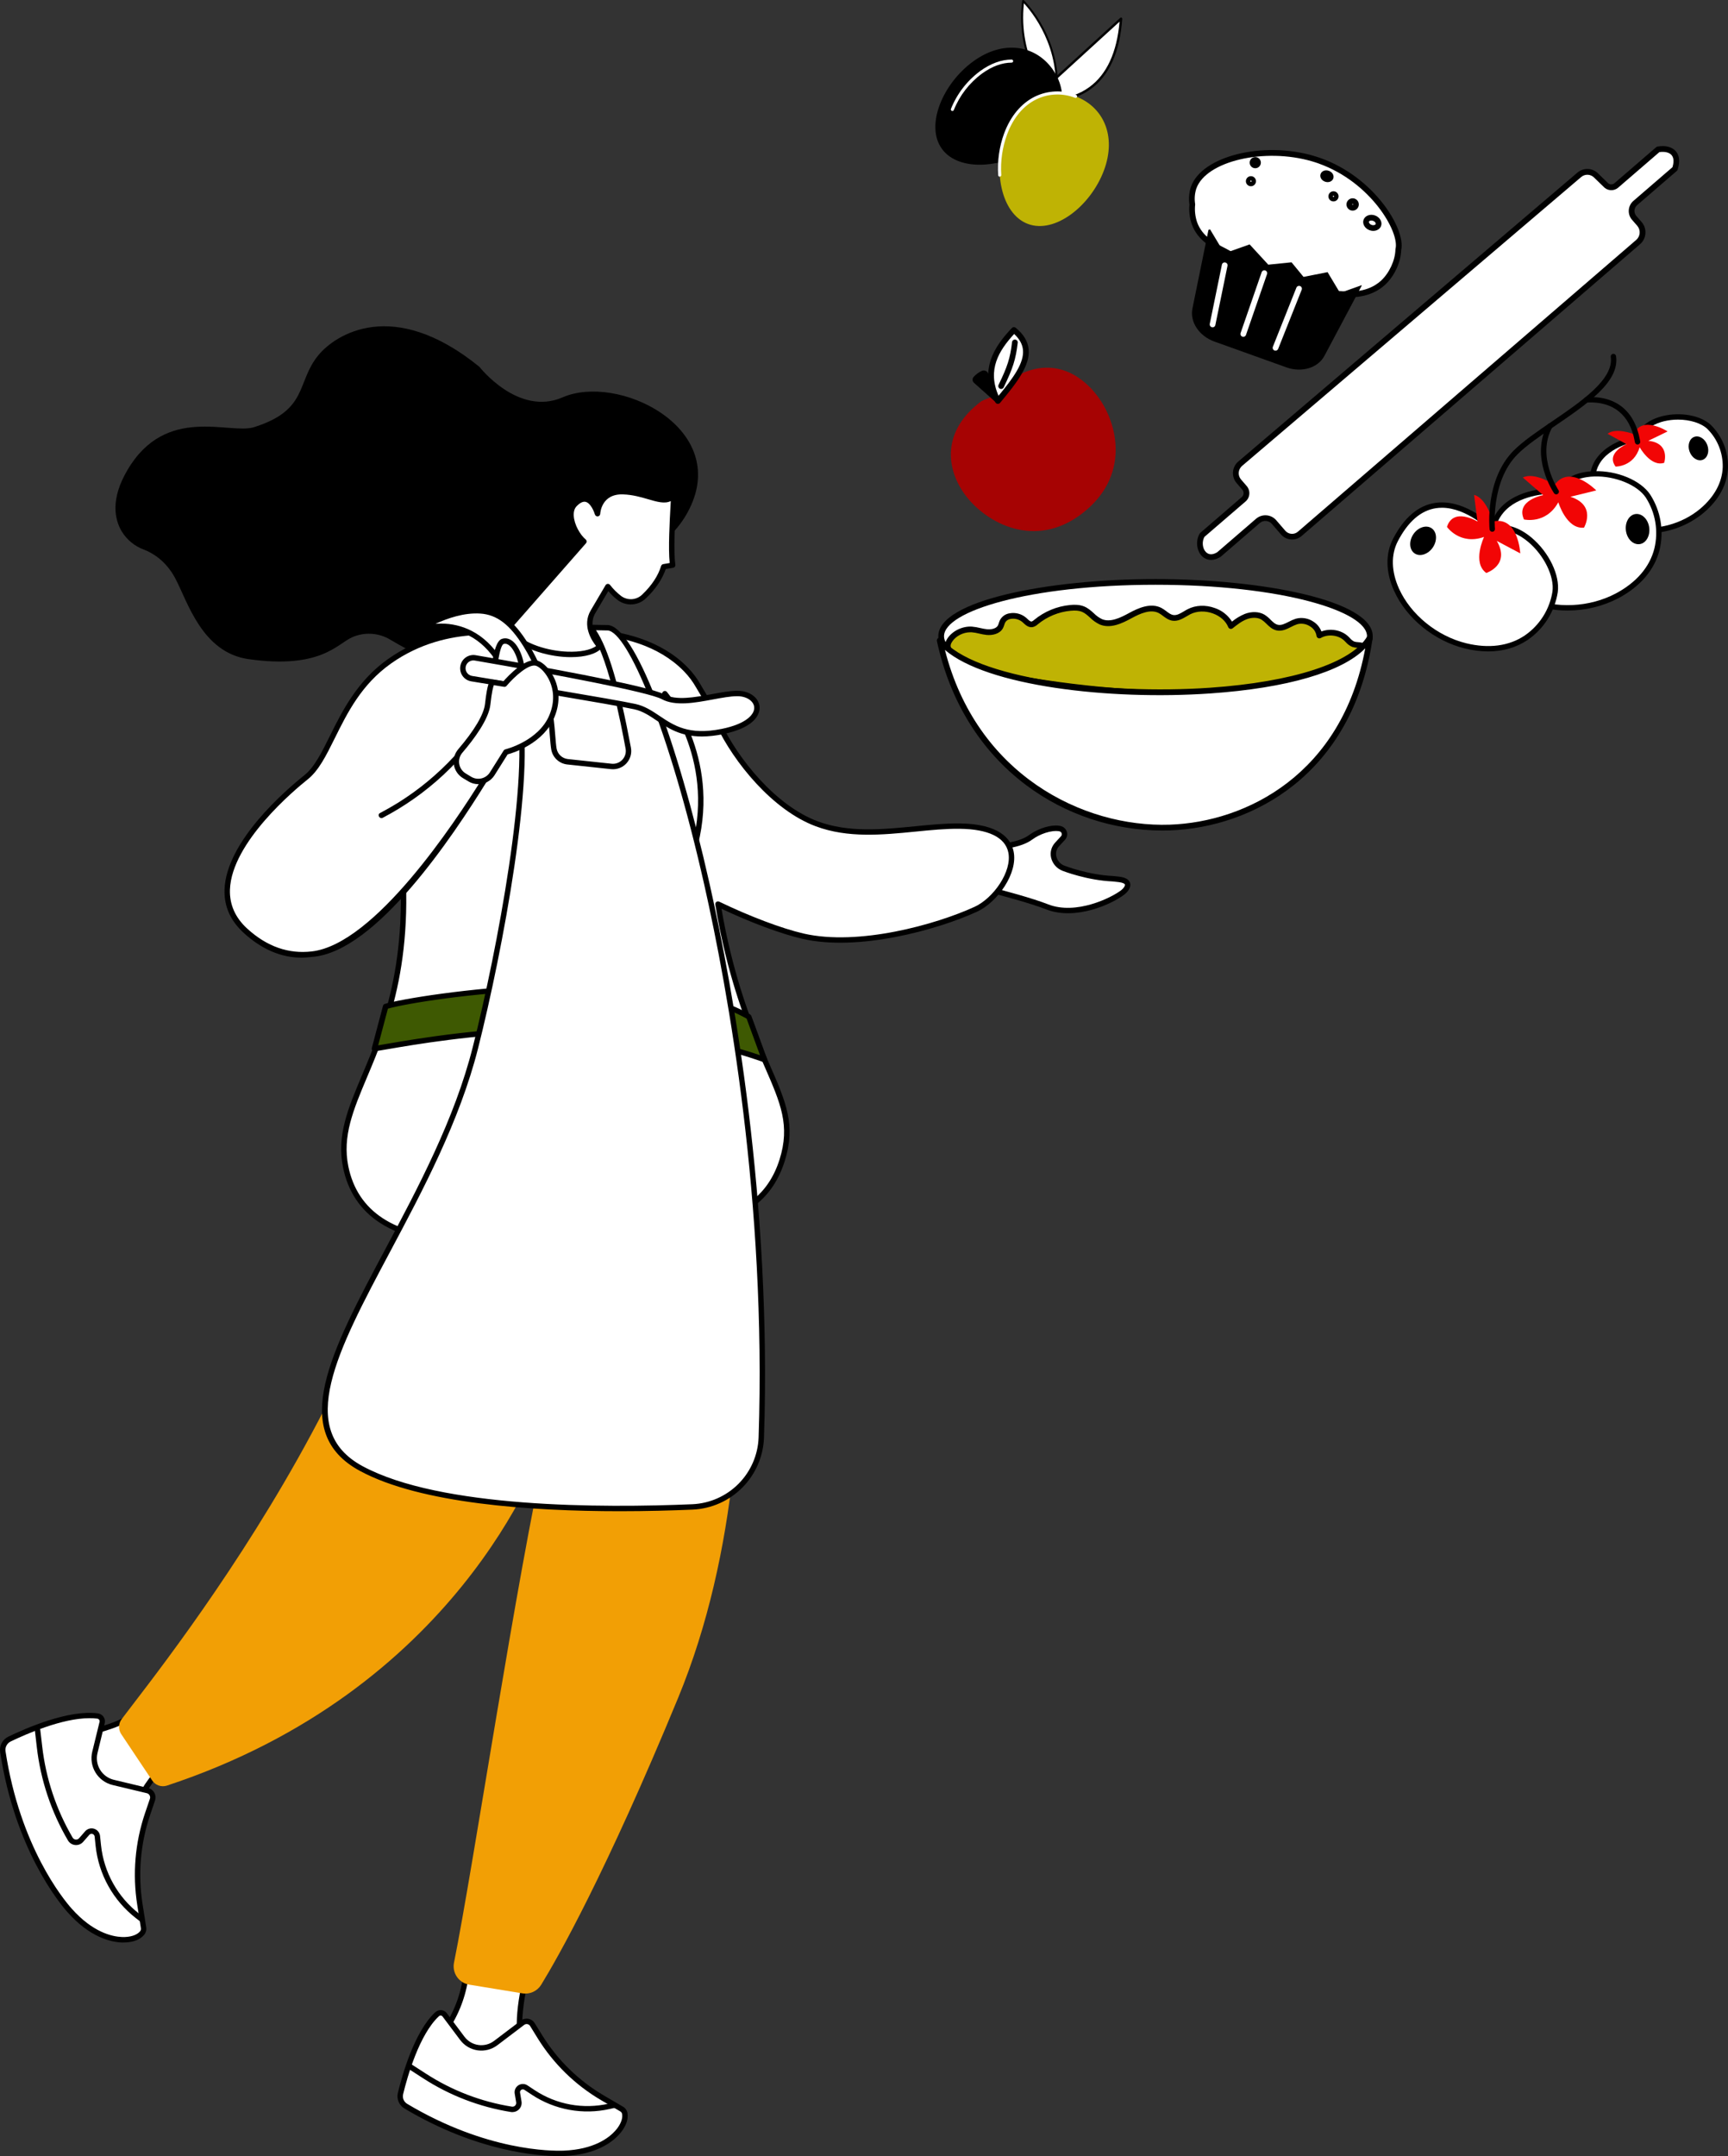 <svg width="457" height="570" viewBox="0 0 457 570" fill="none" xmlns="http://www.w3.org/2000/svg">
<rect x="0" y="0" width="457" height="570" fill="#333333" stroke="none"/>
<g clip-path="url(#clip0_9_421)">
<path d="M38.077 145.305C35.635 144.411 33.566 142.72 32.206 140.505C30.238 137.192 29.215 131.859 33.734 124.209C43.938 106.93 60.736 114.962 67.189 112.928C81.665 108.369 78.3 101.04 84.216 93.885C88.642 88.526 103.873 78.367 126.783 96.97C126.783 96.97 137.039 110.165 148.796 105.044C163.239 98.756 192.087 112.601 182.804 133.51C180.191 139.419 175.46 144.137 169.541 146.738C168.489 147.201 167.337 147.647 166.086 148.058C164.265 148.673 162.633 149.744 161.345 151.169C160.057 152.594 159.156 154.325 158.729 156.197C155.699 168.914 144.389 193.502 103.185 169.09C101.683 168.191 99.986 167.664 98.238 167.556C96.49 167.447 94.741 167.76 93.139 168.467C89.163 170.221 84.817 176.952 65.713 174.25C53.441 172.509 49.629 159.105 46.412 153.013C43.887 148.155 40.191 146.115 38.077 145.305Z" fill="black"/>
<path d="M139.541 521.308C139.541 521.308 135.038 536.409 139.039 543.683L140.13 546.671L115.39 539.882L117.194 537.402C120.368 533.091 122.413 528.057 123.145 522.757L139.541 521.308Z" fill="white"/>
<path d="M140.13 547.387C140.066 547.388 140.002 547.38 139.94 547.362L115.2 540.57C115.087 540.54 114.984 540.483 114.899 540.404C114.814 540.325 114.749 540.226 114.711 540.117C114.676 540.009 114.667 539.895 114.683 539.784C114.7 539.672 114.743 539.566 114.807 539.474L116.615 536.997C119.713 532.78 121.713 527.86 122.434 522.68C122.455 522.519 122.53 522.37 122.647 522.257C122.764 522.144 122.916 522.075 123.078 522.06L139.483 520.611C139.6 520.601 139.717 520.619 139.825 520.665C139.933 520.71 140.028 520.781 140.102 520.872C140.176 520.963 140.226 521.07 140.249 521.185C140.272 521.299 140.266 521.418 140.233 521.53C140.188 521.678 135.858 536.425 139.67 543.355C139.688 543.387 139.703 543.42 139.715 543.455L140.809 546.443C140.853 546.566 140.862 546.7 140.836 546.828C140.81 546.957 140.749 547.076 140.661 547.172C140.592 547.243 140.509 547.299 140.418 547.336C140.327 547.373 140.228 547.39 140.13 547.387ZM116.577 539.452L138.981 545.601L138.383 543.966C134.886 537.54 137.634 525.652 138.576 522.098L123.779 523.406C122.96 528.617 120.903 533.556 117.78 537.81L116.577 539.452Z" fill="black"/>
<path d="M140.802 535.217L142.871 538.545C146.959 545.13 152.589 550.622 159.276 554.549L164.423 557.566C164.664 557.708 164.866 557.907 165.013 558.145C165.16 558.383 165.247 558.653 165.266 558.931L165.285 559.217C165.498 562.43 160.756 568.811 149.143 569.264C141.957 569.544 125.593 567.677 107.325 556.798C106.763 556.464 106.322 555.958 106.068 555.356C105.814 554.753 105.76 554.086 105.913 553.45C107.068 548.692 110.262 537.421 115.592 532.492C115.73 532.361 115.894 532.261 116.073 532.197C116.253 532.134 116.444 532.109 116.633 532.124C116.823 532.139 117.007 532.194 117.174 532.285C117.341 532.376 117.487 532.502 117.603 532.653L122.264 538.873C122.76 539.536 123.384 540.095 124.097 540.516C124.811 540.938 125.601 541.214 126.422 541.329C127.243 541.445 128.079 541.397 128.881 541.188C129.684 540.979 130.437 540.614 131.097 540.113L138.193 534.735C138.392 534.584 138.62 534.476 138.863 534.418C139.106 534.36 139.359 534.354 139.605 534.399C139.85 534.444 140.084 534.541 140.29 534.681C140.496 534.822 140.671 535.005 140.802 535.217Z" fill="white"/>
<path d="M147.905 570C142.607 570 126.317 568.946 106.965 557.412C106.269 557.001 105.724 556.378 105.411 555.635C105.097 554.891 105.032 554.067 105.224 553.283C106.37 548.563 109.622 537.042 115.113 531.965C115.327 531.766 115.581 531.614 115.858 531.519C116.135 531.424 116.429 531.387 116.721 531.413C117.007 531.438 117.284 531.524 117.535 531.664C117.786 531.804 118.004 531.995 118.175 532.225L122.836 538.442C123.276 539.03 123.828 539.525 124.46 539.899C125.092 540.273 125.792 540.519 126.52 540.621C127.247 540.723 127.988 540.681 128.699 540.496C129.41 540.312 130.078 539.988 130.663 539.545L137.762 534.166C138.04 533.955 138.359 533.804 138.698 533.723C139.037 533.643 139.39 533.634 139.733 533.697C140.076 533.761 140.402 533.896 140.689 534.092C140.977 534.289 141.22 534.544 141.404 534.841L143.469 538.166C147.502 544.649 153.049 550.058 159.633 553.932L164.78 556.949C165.121 557.149 165.409 557.429 165.617 557.765C165.825 558.101 165.947 558.483 165.974 558.877L165.993 559.166C166.099 560.718 165.282 562.581 163.741 564.274C161.953 566.26 157.681 569.64 149.15 569.971C148.86 569.99 148.439 570 147.905 570ZM116.541 532.836C116.373 532.837 116.211 532.901 116.088 533.016C110.883 537.835 107.724 549.026 106.617 553.62C106.496 554.108 106.535 554.622 106.73 555.085C106.925 555.548 107.265 555.936 107.698 556.191C128.652 568.676 145.872 568.683 149.108 568.554C157.111 568.233 161.052 565.148 162.689 563.33C164.163 561.694 164.619 560.162 164.565 559.272L164.545 558.986C164.535 558.823 164.484 558.665 164.398 558.526C164.313 558.388 164.194 558.272 164.053 558.189L158.906 555.172C152.122 551.18 146.407 545.607 142.25 538.928L140.194 535.596C140.116 535.468 140.011 535.359 139.888 535.274C139.764 535.19 139.624 535.132 139.477 535.104C139.33 535.077 139.179 535.08 139.034 535.115C138.889 535.15 138.752 535.215 138.634 535.307L131.535 540.685C130.799 541.242 129.96 541.649 129.066 541.881C128.173 542.113 127.242 542.167 126.328 542.038C125.413 541.909 124.533 541.601 123.739 541.131C122.944 540.661 122.25 540.039 121.698 539.3L117.033 533.083C116.982 533.014 116.917 532.957 116.842 532.915C116.768 532.873 116.685 532.847 116.599 532.839L116.541 532.836Z" fill="black"/>
<path d="M135.543 558.379C135.41 558.379 135.278 558.369 135.147 558.347C126.851 557.023 118.924 553.979 111.877 549.411L107.894 546.841C107.815 546.79 107.747 546.724 107.693 546.647C107.64 546.569 107.602 546.482 107.582 546.39C107.562 546.298 107.561 546.203 107.577 546.11C107.594 546.017 107.629 545.929 107.68 545.85C107.732 545.771 107.798 545.703 107.875 545.649C107.953 545.595 108.04 545.558 108.132 545.538C108.225 545.518 108.32 545.516 108.412 545.533C108.505 545.55 108.594 545.585 108.673 545.636L112.655 548.207C119.537 552.663 127.276 555.633 135.375 556.923C135.53 556.95 135.688 556.939 135.837 556.891C135.987 556.843 136.122 556.759 136.231 556.647C136.343 556.535 136.426 556.399 136.474 556.248C136.522 556.098 136.534 555.938 136.508 555.783L136.122 553.469C136.052 553.051 136.106 552.62 136.278 552.232C136.449 551.843 136.73 551.513 137.087 551.282C137.443 551.051 137.86 550.928 138.285 550.93C138.71 550.931 139.125 551.057 139.48 551.291L141.465 552.605C144.31 554.477 147.504 555.756 150.857 556.363C154.209 556.97 157.649 556.894 160.971 556.139L162.277 555.841C162.458 555.809 162.645 555.848 162.798 555.949C162.951 556.051 163.059 556.207 163.1 556.385C163.142 556.564 163.113 556.752 163.019 556.91C162.926 557.068 162.776 557.184 162.599 557.235L161.293 557.534C157.781 558.331 154.144 558.411 150.6 557.767C147.057 557.124 143.68 555.771 140.674 553.791L138.689 552.477C138.567 552.395 138.424 552.351 138.278 552.35C138.131 552.348 137.988 552.39 137.865 552.47C137.742 552.55 137.646 552.664 137.587 552.798C137.529 552.933 137.512 553.081 137.537 553.225L137.92 555.539C137.978 555.884 137.961 556.239 137.868 556.577C137.776 556.916 137.611 557.23 137.384 557.498C137.158 557.766 136.877 557.982 136.559 558.131C136.24 558.28 135.894 558.358 135.543 558.359V558.379Z" fill="black"/>
<path d="M50.056 460.23C50.056 460.23 37.244 470.54 35.812 479.093L34.799 482.287L19.381 458.977L22.463 458.553C27.664 456.625 32.798 456.024 36.569 451.96L50.056 460.23Z" fill="white"/>
<path d="M34.799 483.004C34.681 483.003 34.564 482.974 34.46 482.918C34.355 482.862 34.267 482.781 34.201 482.682L18.783 459.372C18.717 459.272 18.677 459.156 18.668 459.035C18.658 458.915 18.679 458.795 18.729 458.685C18.779 458.575 18.855 458.479 18.952 458.407C19.049 458.334 19.162 458.287 19.281 458.27L22.289 457.853C23.576 457.384 24.863 456.992 26.085 456.613C29.816 455.469 33.339 454.389 36.057 451.472C36.17 451.351 36.321 451.272 36.485 451.249C36.649 451.226 36.816 451.261 36.958 451.347L50.449 459.62C50.547 459.679 50.629 459.761 50.688 459.859C50.748 459.957 50.783 460.068 50.79 460.182C50.797 460.297 50.776 460.411 50.73 460.516C50.683 460.621 50.612 460.714 50.523 460.786C50.398 460.886 37.904 471.026 36.536 479.209C36.536 479.241 36.536 479.277 36.511 479.309L35.497 482.499C35.457 482.628 35.381 482.743 35.278 482.83C35.175 482.917 35.049 482.973 34.915 482.991L34.799 483.004ZM20.604 459.549L34.568 480.658L35.114 478.942C36.401 471.376 45.99 462.752 48.831 460.336L36.671 452.873C33.776 455.764 30.238 456.834 26.494 457.981C25.252 458.364 23.968 458.756 22.698 459.225C22.65 459.241 22.6 459.253 22.55 459.26L20.604 459.549Z" fill="black"/>
<path d="M40.31 475.784L39 479.656C36.411 487.322 35.722 495.502 36.993 503.492L37.958 509.635C38.005 509.923 37.98 510.217 37.887 510.493C37.793 510.768 37.633 511.017 37.421 511.216L37.199 511.422C34.764 513.716 26.477 514.127 18.416 505.063C13.427 499.454 4.085 485.024 0.743 463.099C0.639 462.426 0.753 461.737 1.07 461.133C1.387 460.529 1.889 460.043 2.503 459.745C7.099 457.522 18.288 452.625 25.792 453.66C25.989 453.684 26.179 453.75 26.349 453.852C26.518 453.955 26.665 454.092 26.778 454.255C26.891 454.418 26.969 454.602 27.006 454.797C27.043 454.992 27.038 455.192 26.992 455.385L25.062 463.266C24.858 464.106 24.821 464.978 24.955 465.832C25.088 466.686 25.389 467.505 25.84 468.243C26.291 468.981 26.883 469.622 27.582 470.131C28.282 470.64 29.075 471.006 29.916 471.209L38.952 473.368C39.207 473.426 39.447 473.537 39.656 473.693C39.865 473.85 40.039 474.048 40.167 474.275C40.295 474.503 40.373 474.755 40.398 475.015C40.423 475.274 40.392 475.537 40.31 475.784Z" fill="white"/>
<path d="M32.683 513.529C32.502 513.529 32.322 513.529 32.136 513.529C29.357 513.407 23.808 512.206 17.889 505.552C15.592 502.981 3.944 488.793 0.045 463.221C-0.085 462.396 0.054 461.551 0.442 460.811C0.831 460.071 1.447 459.475 2.2 459.112C6.755 456.908 18.184 451.899 25.898 452.962C26.198 453.003 26.485 453.105 26.742 453.264C26.999 453.422 27.22 453.632 27.391 453.881C27.558 454.125 27.671 454.402 27.724 454.692C27.776 454.983 27.767 455.281 27.697 455.568L25.783 463.446C25.601 464.194 25.569 464.97 25.688 465.73C25.807 466.49 26.075 467.22 26.476 467.876C26.878 468.533 27.405 469.104 28.028 469.556C28.651 470.009 29.357 470.335 30.106 470.515L39.139 472.674C39.49 472.755 39.82 472.91 40.108 473.127C40.396 473.344 40.635 473.619 40.809 473.935C40.984 474.25 41.09 474.599 41.121 474.958C41.151 475.317 41.106 475.678 40.988 476.018L39.679 479.874C37.135 487.433 36.456 495.493 37.701 503.37L38.666 509.513C38.73 509.916 38.694 510.328 38.561 510.714C38.429 511.1 38.204 511.448 37.907 511.727L37.688 511.936C36.62 512.964 34.809 513.529 32.683 513.529ZM23.598 454.232C16.393 454.232 6.871 458.437 2.824 460.388C2.349 460.618 1.961 460.994 1.716 461.462C1.471 461.929 1.382 462.462 1.464 462.984C5.298 488.157 16.711 502.05 18.96 504.578C24.528 510.84 29.646 511.968 32.2 512.077C34.494 512.18 36.038 511.534 36.72 510.892L36.938 510.686C37.068 510.565 37.165 510.413 37.221 510.245C37.278 510.076 37.291 509.897 37.26 509.722L36.295 503.579C35.014 495.474 35.713 487.179 38.331 479.402L39.641 475.546C39.692 475.394 39.711 475.233 39.697 475.073C39.682 474.913 39.635 474.758 39.557 474.618C39.48 474.477 39.374 474.355 39.247 474.258C39.12 474.161 38.973 474.092 38.817 474.055L29.781 471.896C28.848 471.672 27.968 471.266 27.192 470.702C26.416 470.137 25.76 469.425 25.26 468.607C24.76 467.788 24.426 466.88 24.279 465.932C24.131 464.985 24.172 464.018 24.399 463.086L26.329 455.208C26.353 455.116 26.357 455.02 26.34 454.926C26.324 454.833 26.287 454.744 26.233 454.665C26.176 454.579 26.102 454.506 26.015 454.451C25.928 454.395 25.83 454.359 25.728 454.344C25.021 454.257 24.31 454.22 23.598 454.232Z" fill="black"/>
<path d="M37.469 508.084C37.31 508.084 37.157 508.03 37.032 507.933L35.925 507.081C32.959 504.778 30.488 501.901 28.66 498.623C26.832 495.344 25.685 491.731 25.287 487.999L25.03 485.526C25.013 485.368 24.951 485.219 24.851 485.097C24.751 484.974 24.617 484.884 24.466 484.836C24.315 484.788 24.154 484.786 24.001 484.828C23.849 484.871 23.712 484.957 23.608 485.076L22 486.917C21.74 487.215 21.412 487.447 21.045 487.594C20.677 487.741 20.279 487.798 19.885 487.761C19.491 487.724 19.111 487.594 18.777 487.381C18.444 487.168 18.165 486.879 17.966 486.538C13.534 478.977 10.73 470.576 9.734 461.872L9.165 456.956C9.147 456.769 9.203 456.583 9.321 456.437C9.439 456.291 9.61 456.197 9.797 456.175C9.983 456.154 10.171 456.207 10.319 456.322C10.468 456.437 10.565 456.606 10.59 456.792L11.162 461.698C12.136 470.202 14.875 478.409 19.204 485.795C19.29 485.94 19.408 486.063 19.55 486.154C19.692 486.244 19.854 486.3 20.021 486.316C20.189 486.332 20.358 486.308 20.515 486.246C20.671 486.184 20.811 486.086 20.922 485.959L22.53 484.115C22.819 483.788 23.197 483.552 23.617 483.435C24.038 483.318 24.484 483.327 24.9 483.458C25.316 483.59 25.685 483.84 25.962 484.177C26.238 484.515 26.411 484.925 26.458 485.358L26.715 487.832C27.092 491.372 28.18 494.798 29.914 497.908C31.648 501.017 33.992 503.745 36.806 505.928L37.913 506.782C38.032 506.874 38.12 507 38.163 507.144C38.207 507.287 38.204 507.441 38.155 507.583C38.107 507.725 38.015 507.848 37.892 507.935C37.77 508.022 37.623 508.068 37.472 508.067L37.469 508.084Z" fill="black"/>
<path d="M113.595 268.81L186.896 272.392C186.896 272.392 211.083 371.942 179.339 448.866C160.222 495.18 147.586 517.427 143.134 524.691C142.624 525.524 141.877 526.185 140.988 526.591C140.099 526.997 139.109 527.129 138.145 526.969L124.084 524.672C123.433 524.563 122.81 524.325 122.252 523.971C121.695 523.617 121.214 523.154 120.84 522.61C120.465 522.067 120.204 521.453 120.071 520.807C119.939 520.16 119.939 519.494 120.07 518.847C125.217 493.336 136.344 418.244 144.817 380.369C144.818 380.365 144.819 380.36 144.818 380.356C144.817 380.351 144.816 380.347 144.813 380.343C144.81 380.34 144.807 380.336 144.803 380.334C144.799 380.332 144.794 380.331 144.789 380.331C144.785 380.331 144.78 380.332 144.776 380.334C144.772 380.336 144.768 380.34 144.766 380.343C144.763 380.347 144.761 380.351 144.761 380.356C144.76 380.36 144.76 380.365 144.762 380.369C142.533 386.975 120.433 446.877 44.144 472.051C43.434 472.281 42.668 472.273 41.963 472.026C41.258 471.78 40.654 471.31 40.242 470.688L32.065 458.447C31.67 457.858 31.468 457.161 31.487 456.453C31.505 455.745 31.743 455.059 32.168 454.492C43.62 439.208 117.876 347.893 113.595 268.81Z" fill="#F29F05"/>
<path d="M139.818 396.659C139.738 396.659 139.659 396.646 139.583 396.62C139.403 396.558 139.256 396.426 139.174 396.255C139.091 396.084 139.08 395.887 139.142 395.708C139.661 394.224 140.171 392.755 140.67 391.303C147.487 371.592 153.373 354.57 165.636 347.286C165.717 347.234 165.807 347.199 165.902 347.182C165.997 347.166 166.095 347.169 166.188 347.191C166.282 347.213 166.37 347.254 166.448 347.31C166.526 347.367 166.591 347.439 166.64 347.522C166.69 347.604 166.722 347.696 166.735 347.792C166.748 347.887 166.742 347.984 166.716 348.077C166.691 348.169 166.647 348.256 166.588 348.332C166.528 348.407 166.454 348.47 166.369 348.516C154.557 355.54 149.028 371.531 142.025 391.775C141.523 393.228 141.013 394.698 140.497 396.187C140.445 396.325 140.353 396.445 140.231 396.529C140.11 396.614 139.966 396.659 139.818 396.659Z" fill="white"/>
<path d="M296.025 232.491C299.528 232.96 298.094 235.02 296.952 235.91C293.844 238.326 284.316 242.657 276.927 239.739C272.807 238.133 265.112 236.051 260.177 234.788C258.846 234.447 257.659 233.688 256.791 232.623C255.922 231.559 255.418 230.245 255.352 228.873V228.574C255.32 227.983 255.41 227.391 255.615 226.835C255.821 226.279 256.138 225.771 256.548 225.342C256.957 224.913 257.45 224.572 257.996 224.341C258.543 224.109 259.13 223.992 259.724 223.996C263.806 224.025 269.567 223.61 272.626 221.333C274.695 219.794 278.053 218.614 280.347 219.058C280.608 219.109 280.851 219.229 281.05 219.405C281.25 219.581 281.399 219.807 281.482 220.059C281.565 220.312 281.58 220.582 281.524 220.842C281.468 221.102 281.344 221.342 281.164 221.538L279.604 223.235C277.696 225.31 278.671 228.491 281.273 229.529C281.273 229.529 287.581 232.016 294.385 232.305L296.025 232.491Z" fill="white"/>
<path d="M280.446 218.357C280.831 218.434 281.188 218.61 281.482 218.869C281.776 219.129 281.996 219.461 282.119 219.833C282.242 220.204 282.265 220.602 282.184 220.985C282.103 221.368 281.922 221.723 281.659 222.014L280.096 223.71C279.758 224.065 279.515 224.499 279.387 224.972C279.26 225.445 279.252 225.942 279.366 226.419C279.498 226.967 279.761 227.475 280.133 227.899C280.505 228.323 280.975 228.651 281.501 228.854C281.563 228.877 287.781 231.299 294.427 231.585L296.102 231.771C297.711 231.983 298.628 232.555 298.875 233.468C299.178 234.58 298.3 235.746 297.376 236.462C294.16 238.978 284.438 243.46 276.647 240.395C272.465 238.753 264.423 236.607 259.981 235.473C258.499 235.097 257.177 234.255 256.21 233.072C255.243 231.889 254.682 230.428 254.609 228.902V228.6C254.571 227.91 254.675 227.22 254.916 226.572C255.157 225.924 255.529 225.333 256.008 224.835C256.486 224.338 257.06 223.943 257.696 223.674C258.331 223.405 259.014 223.267 259.704 223.27C265.495 223.315 269.934 222.415 272.173 220.748C273.945 219.431 276.837 218.239 279.25 218.239C279.652 218.239 280.052 218.279 280.446 218.357ZM259.695 224.713C259.201 224.712 258.711 224.811 258.256 225.003C257.801 225.195 257.388 225.476 257.044 225.831C256.703 226.19 256.439 226.616 256.27 227.081C256.1 227.546 256.027 228.042 256.057 228.536V228.835C256.115 230.056 256.563 231.226 257.337 232.172C258.111 233.119 259.168 233.793 260.354 234.094C265.803 235.489 273.147 237.484 277.188 239.074C284.554 241.966 293.915 237.352 296.511 235.344C297.154 234.856 297.595 234.171 297.508 233.85C297.45 233.641 297.006 233.346 295.938 233.208L294.33 233.028C287.485 232.735 281.251 230.303 280.984 230.2C280.241 229.911 279.58 229.446 279.056 228.846C278.533 228.246 278.163 227.527 277.979 226.753C277.816 226.05 277.829 225.318 278.016 224.622C278.204 223.925 278.56 223.286 279.053 222.759L280.617 221.059C280.708 220.957 280.771 220.832 280.799 220.697C280.827 220.562 280.818 220.422 280.774 220.292C280.731 220.162 280.653 220.045 280.55 219.954C280.446 219.863 280.321 219.801 280.186 219.774C278.072 219.36 274.894 220.539 273.041 221.917C269.95 224.224 264.356 224.725 260.094 224.725L259.695 224.713Z" fill="black"/>
<path d="M253.773 218.402C242.192 218.274 228.251 222.364 215.988 217.786C204.572 213.522 194.561 200.947 190 191.298C188.425 187.875 186.646 184.549 184.673 181.338C183.786 179.778 182.705 178.337 181.456 177.049L181.417 177.007C180.945 176.515 180.452 176.043 179.896 175.555C165.694 163.05 141.095 167.098 130.447 168.849C118.372 170.838 108.367 172.483 101.564 180.156C99.863 182.048 98.519 184.232 97.594 186.601C84.602 211.112 98.916 206.775 105.414 218.48C112.732 274.642 87.223 287.644 91.412 308.461C97.314 337.785 144.463 326.823 161.615 323.077C167.63 321.766 199.139 331.135 206.84 306.787C211.89 290.825 200.483 284.537 192.531 252.058C191.399 247.441 190.54 243.107 189.884 239.023C198.18 243.039 206.685 246.198 212.36 247.505C227.099 250.898 247.867 245.063 258.054 240.405C266.395 236.581 276.162 218.647 253.773 218.402Z" fill="white"/>
<path d="M124.85 328.937C115.74 328.937 106.958 327.501 100.46 323.266C95.269 319.883 92 314.945 90.713 308.589C89.025 300.197 92 293.126 95.774 284.171C101.4 270.812 109.104 252.52 104.726 218.695C102.796 215.308 100.152 213.287 97.803 211.501C92.145 207.192 87.674 203.79 96.961 186.27C97.913 183.851 99.291 181.623 101.03 179.69C108.004 171.824 118.352 170.122 130.335 168.149C140.982 166.398 165.916 162.295 180.375 175.021C180.909 175.494 181.434 175.985 181.939 176.519C183.241 177.862 184.367 179.366 185.287 180.994C187.268 184.218 189.054 187.557 190.637 190.993C195.221 200.683 205.183 212.992 216.23 217.114C224.423 220.176 233.362 219.292 242.006 218.438C246.133 218.03 250.032 217.647 253.77 217.686C264.308 217.802 267.354 221.75 268.055 225.043C269.294 230.881 263.754 238.57 258.344 241.044C247.96 245.789 227.106 251.618 212.199 248.189C206.621 246.904 198.528 243.894 190.814 240.247C191.457 244.103 192.277 247.997 193.226 251.875C196.543 265.414 200.416 274.285 203.52 281.411C207.901 291.413 210.539 297.453 207.522 306.989C201.284 326.71 179.857 324.924 168.364 323.96C165.333 323.709 162.94 323.507 161.766 323.764L160.692 323.999C152.154 325.868 138.164 328.937 124.85 328.937ZM98.183 187.015C89.517 203.401 93.358 206.318 98.672 210.364C101.155 212.256 103.973 214.399 106.042 218.12C106.084 218.199 106.112 218.285 106.125 218.373C110.593 252.671 102.789 271.197 97.092 284.727C93.416 293.453 90.514 300.345 92.113 308.307C93.316 314.27 96.385 318.909 101.242 322.068C116.734 332.166 146.216 325.705 160.386 322.601L161.46 322.366C162.844 322.064 165.208 322.26 168.483 322.533C179.59 323.462 200.265 325.191 206.158 306.559C209.011 297.534 206.454 291.68 202.217 281.983C199.081 274.805 195.179 265.873 191.833 252.215C190.762 247.842 189.868 243.437 189.176 239.123C189.156 238.993 189.171 238.861 189.22 238.74C189.27 238.619 189.351 238.513 189.456 238.435C189.561 238.357 189.686 238.309 189.816 238.297C189.947 238.284 190.078 238.307 190.196 238.364C198.183 242.22 206.737 245.462 212.521 246.795C227.067 250.143 247.542 244.411 257.755 239.727C262.667 237.478 267.727 230.409 266.662 225.326C265.816 221.336 261.355 219.183 253.763 219.1C250.106 219.058 246.242 219.443 242.157 219.845C233.349 220.716 224.239 221.615 215.737 218.441C204.315 214.174 194.053 201.531 189.36 191.587C187.795 188.193 186.03 184.895 184.075 181.711C183.212 180.192 182.162 178.789 180.948 177.534C180.433 177 179.934 176.525 179.429 176.082C165.481 163.802 141.018 167.828 130.573 169.546C118.378 171.571 108.728 173.155 102.101 180.637C100.456 182.465 99.156 184.574 98.263 186.864C98.244 186.918 98.217 186.969 98.183 187.015Z" fill="black"/>
<path d="M183.885 223.868C183.826 223.868 183.768 223.86 183.711 223.845C183.62 223.823 183.534 223.782 183.458 223.726C183.382 223.67 183.318 223.6 183.27 223.52C183.221 223.439 183.189 223.35 183.176 223.257C183.162 223.164 183.167 223.069 183.19 222.978C188.954 200.166 175.45 184.046 175.315 183.886C175.248 183.815 175.196 183.732 175.162 183.641C175.128 183.55 175.112 183.453 175.117 183.355C175.122 183.258 175.147 183.163 175.19 183.076C175.232 182.988 175.293 182.91 175.367 182.847C175.441 182.784 175.527 182.736 175.62 182.707C175.713 182.678 175.811 182.668 175.908 182.678C176.004 182.688 176.098 182.718 176.183 182.765C176.269 182.813 176.343 182.877 176.402 182.954C176.544 183.121 190.521 199.809 184.579 223.328C184.541 223.482 184.451 223.62 184.325 223.717C184.199 223.815 184.044 223.868 183.885 223.868Z" fill="black"/>
<path d="M136.337 167.918C136.337 167.918 118.796 163.609 102.957 174.861C89.514 184.41 87.78 200.047 80.902 205.525C74.025 211.003 49.928 232.356 64.905 246.056C94.5 273.109 126.899 205.573 126.899 205.573L136.337 167.918Z" fill="white"/>
<path d="M79.799 253.179C74.366 253.179 69.206 250.975 64.423 246.599C60.926 243.386 59.231 239.559 59.379 235.177C59.816 222.393 75.624 208.831 80.458 204.975C83.141 202.836 85.052 198.983 87.265 194.52C90.463 188.069 94.445 180.037 102.542 174.279C118.465 162.969 136.318 167.182 136.508 167.211C136.687 167.26 136.841 167.378 136.935 167.539C137.029 167.699 137.057 167.89 137.013 168.071C136.968 168.252 136.855 168.409 136.697 168.508C136.539 168.607 136.349 168.64 136.167 168.602C135.993 168.56 118.745 164.515 103.372 175.436C95.568 180.975 91.839 188.499 88.549 195.137C86.261 199.751 84.286 203.738 81.35 206.061C77.994 208.731 61.238 222.698 60.813 235.183C60.678 239.129 62.216 242.602 65.388 245.5C70.666 250.319 76.386 252.222 82.437 251.524C99.077 249.645 120.308 217.438 127.456 205.949C127.558 205.791 127.717 205.679 127.901 205.637C128.085 205.596 128.277 205.628 128.437 205.727C128.597 205.826 128.712 205.984 128.756 206.167C128.801 206.35 128.772 206.543 128.675 206.704C119.793 220.998 99.531 251.598 82.626 252.97C81.671 253.047 80.742 253.179 79.799 253.179Z" fill="black"/>
<path d="M177.908 149.424C177.136 144.245 178.371 130.497 178.146 130.827C175.933 134.082 171.41 130.223 164.841 129.966C158.273 129.709 158.025 135.782 158.025 135.782C158.025 135.782 156.095 129.076 152.003 133.273C149.623 135.708 151.981 141.067 154.422 143.123L134.156 166.257C139.599 173.511 155.207 174.716 158.636 170.838C158.636 170.838 154.178 166.298 156.835 161.742L160.769 155.063C161.673 156.158 162.815 157.408 163.867 158.144C164.841 158.852 166.038 159.188 167.239 159.092C168.44 158.995 169.567 158.472 170.416 157.617C172.954 155.191 174.726 152.476 175.531 149.826L177.908 149.424Z" fill="white"/>
<path d="M150.993 173.727C150.652 173.727 150.308 173.727 149.954 173.707C144.669 173.495 137.209 171.529 133.577 166.69C133.479 166.559 133.429 166.398 133.436 166.234C133.442 166.07 133.505 165.914 133.613 165.791L153.428 143.172C151.923 141.623 150.43 138.918 150.305 136.344C150.234 134.876 150.642 133.639 151.488 132.774C152.775 131.464 154.036 130.956 155.252 131.261C156.468 131.566 157.269 132.546 157.825 133.51C158.581 131.56 160.415 129.067 164.867 129.237C167.547 129.343 169.927 130.037 171.841 130.596C174.987 131.512 176.547 131.881 177.551 130.413C177.641 130.283 177.77 130.186 177.919 130.136C178.069 130.086 178.231 130.085 178.381 130.133C178.95 130.326 178.95 130.326 178.754 133.87C178.522 138.047 178.088 145.787 178.612 149.292C178.64 149.478 178.594 149.667 178.484 149.819C178.374 149.971 178.209 150.073 178.024 150.105L176.071 150.426C175.17 153.08 173.392 155.728 170.905 158.105C169.936 159.073 168.653 159.665 167.287 159.774C165.921 159.884 164.56 159.504 163.448 158.703C162.5 157.991 161.637 157.172 160.875 156.264L157.449 162.076C155.104 166.096 158.977 170.138 159.144 170.308C159.269 170.436 159.34 170.606 159.345 170.785C159.35 170.963 159.287 171.137 159.17 171.272C157.816 172.856 154.802 173.727 150.993 173.727ZM135.086 166.285C138.534 170.391 145.212 172.085 150.012 172.277C153.399 172.412 156.23 171.85 157.639 170.787C156.497 169.354 153.882 165.383 156.214 161.389L160.148 154.706C160.207 154.607 160.288 154.524 160.386 154.463C160.484 154.402 160.595 154.366 160.71 154.357C160.825 154.348 160.94 154.367 161.046 154.412C161.152 154.457 161.246 154.527 161.319 154.616C162.176 155.719 163.169 156.71 164.275 157.565C165.112 158.182 166.144 158.476 167.181 158.393C168.218 158.309 169.19 157.855 169.917 157.112C172.359 154.777 174.064 152.19 174.839 149.63C174.878 149.502 174.952 149.388 175.052 149.301C175.152 149.213 175.274 149.154 175.405 149.132L177.11 148.839C176.702 144.951 177.11 137.774 177.326 133.809C177.351 133.337 177.377 132.874 177.4 132.46C175.823 133.266 173.752 132.662 171.442 131.987C169.512 131.425 167.315 130.786 164.812 130.702C159.054 130.474 158.752 135.615 158.739 135.843C158.729 136.011 158.661 136.17 158.545 136.293C158.43 136.415 158.275 136.493 158.108 136.513C157.941 136.533 157.772 136.493 157.631 136.401C157.49 136.309 157.385 136.171 157.337 136.01C157.098 135.194 156.201 133.006 154.901 132.681C154.213 132.511 153.412 132.887 152.515 133.806C151.945 134.387 151.685 135.229 151.736 136.309C151.852 138.689 153.428 141.382 154.885 142.609C154.958 142.67 155.018 142.745 155.062 142.83C155.105 142.914 155.132 143.006 155.139 143.101C155.152 143.293 155.089 143.482 154.963 143.628L135.086 166.285Z" fill="black"/>
<path d="M101.995 266.082C111.967 263.052 173.597 254.631 198.035 268.8L202.188 280.126C159.974 265.157 110.831 275.352 99.039 277.234L101.995 266.082Z" fill="#3E5902"/>
<path d="M202.188 280.842C202.107 280.843 202.026 280.829 201.95 280.801C163.027 266.985 117.349 274.828 102.355 277.398C101.097 277.617 100.023 277.8 99.138 277.938C99.02 277.957 98.9 277.946 98.787 277.907C98.674 277.867 98.573 277.8 98.493 277.712C98.413 277.623 98.357 277.516 98.329 277.4C98.301 277.284 98.303 277.163 98.334 277.048L101.29 265.899C101.32 265.781 101.381 265.673 101.465 265.585C101.55 265.497 101.656 265.432 101.773 265.398C110.024 262.889 172.948 253.433 198.38 268.183C198.527 268.266 198.641 268.398 198.701 268.556L202.854 279.879C202.901 280.006 202.911 280.145 202.882 280.278C202.853 280.411 202.786 280.534 202.69 280.63C202.625 280.697 202.546 280.75 202.46 280.787C202.374 280.823 202.282 280.842 202.188 280.842ZM149.993 271.422C166.179 271.422 184.152 273.228 200.995 278.953L197.456 269.292C184.493 261.918 161.592 261.092 144.617 261.706C124.744 262.426 107.589 265.26 102.59 266.654L100.016 276.348L102.114 275.988C110.577 274.539 128.746 271.422 149.993 271.422Z" fill="black"/>
<path d="M127.063 161.492C131.509 161.784 135.173 164.293 139.091 170.584C146.444 182.402 145.717 193.621 146.49 198.02C146.642 198.896 147.077 199.7 147.728 200.308C148.378 200.916 149.209 201.296 150.096 201.39L161.676 202.624C162.313 202.691 162.957 202.609 163.556 202.384C164.156 202.159 164.694 201.797 165.129 201.327C165.563 200.856 165.882 200.291 166.059 199.676C166.235 199.061 166.266 198.414 166.147 197.785C164.401 188.419 160.943 171.404 156.156 165.874L160.814 165.961C173.038 167.108 204.849 274.558 201.326 380.045C201.172 384.823 199.217 389.367 195.851 392.766C192.486 396.165 187.959 398.168 183.177 398.375C159.135 399.397 116.226 399.403 95.542 388.235C65.902 372.231 112.935 327.51 125.712 277.022C132.728 249.324 140.896 203.912 137.096 187.635C130.264 158.427 110.474 166.671 110.474 166.671C110.474 166.671 118.931 160.968 127.063 161.492Z" fill="white"/>
<path d="M163.95 399.509C140.429 399.509 111.227 397.514 95.207 388.865C76.151 378.583 87.51 357.249 101.892 330.251C110.481 314.128 120.228 295.857 125.024 276.846C131.496 251.28 140.304 204.494 136.398 187.786C134.034 177.675 129.878 171.04 124.043 168.036C117.403 164.631 110.815 167.285 110.751 167.31C110.588 167.375 110.406 167.377 110.241 167.317C110.076 167.257 109.939 167.138 109.855 166.984C109.772 166.829 109.748 166.649 109.789 166.479C109.83 166.308 109.931 166.158 110.075 166.057C110.426 165.819 118.835 160.223 127.124 160.769C132.036 161.09 135.81 163.911 139.715 170.199C145.679 179.776 146.412 188.998 146.853 194.508C146.959 195.864 147.052 197.033 147.2 197.888C147.329 198.61 147.689 199.272 148.226 199.773C148.763 200.274 149.448 200.588 150.179 200.667L161.76 201.904C162.284 201.959 162.815 201.89 163.309 201.705C163.802 201.519 164.246 201.22 164.604 200.833C164.962 200.446 165.225 199.981 165.372 199.475C165.519 198.968 165.545 198.435 165.449 197.917C164.262 191.545 160.65 172.152 155.622 166.343C155.531 166.239 155.472 166.111 155.453 165.974C155.434 165.836 155.456 165.697 155.516 165.572C155.571 165.445 155.663 165.337 155.781 165.263C155.899 165.19 156.036 165.154 156.175 165.161L160.833 165.244C167.736 165.887 178.754 194.045 187.677 233.715C193.94 261.552 204.134 317.573 202.05 380.068C201.869 385.019 199.833 389.723 196.345 393.246C192.857 396.769 188.171 398.855 183.216 399.091C177.663 399.326 171.066 399.509 163.95 399.509ZM116.663 164.859C119.447 164.844 122.194 165.493 124.676 166.751C130.914 169.938 135.327 176.904 137.794 187.449C141.758 204.416 132.918 251.499 126.42 277.196C121.566 296.374 111.79 314.729 103.163 330.922C89.157 357.22 78.091 377.992 95.896 387.605C116.461 398.709 159.398 398.67 183.161 397.662C187.755 397.442 192.1 395.508 195.334 392.241C198.569 388.974 200.457 384.614 200.625 380.023C202.703 317.692 192.535 261.787 186.284 234.03C176.924 192.49 165.961 167.162 160.753 166.674L157.623 166.616C160.84 171.391 163.863 181.582 166.858 197.653C166.997 198.392 166.962 199.153 166.754 199.875C166.546 200.597 166.172 201.261 165.662 201.814C165.151 202.366 164.519 202.791 163.814 203.056C163.11 203.32 162.353 203.416 161.605 203.337L150.025 202.1C148.984 201.989 148.007 201.543 147.242 200.829C146.478 200.115 145.966 199.171 145.785 198.142C145.627 197.223 145.531 196.021 145.422 194.633C144.99 189.251 144.273 180.246 138.496 170.963C134.851 165.113 131.419 162.494 127.028 162.205C122.737 161.922 118.301 163.468 115.164 164.92C115.634 164.881 116.126 164.859 116.657 164.859H116.663Z" fill="black"/>
<path d="M130.28 183.401C130.28 183.401 130.579 170.408 132.956 169.585C136.26 168.428 139.229 176.412 137.547 180.406C136.324 183.262 130.28 183.401 130.28 183.401Z" fill="white"/>
<path d="M130.28 184.117C130.185 184.117 130.09 184.098 130.002 184.061C129.914 184.024 129.835 183.97 129.768 183.901C129.702 183.833 129.649 183.752 129.615 183.663C129.58 183.575 129.563 183.48 129.566 183.385C129.656 179.33 130.151 169.8 132.718 168.901C133.857 168.502 135.054 168.885 136.09 169.983C138.161 172.184 139.567 177.444 138.206 180.676C136.846 183.908 130.949 184.101 130.28 184.117ZM133.606 170.179C133.465 170.179 133.325 170.203 133.191 170.25C132.226 170.594 131.229 176.287 131.02 182.642C132.892 182.479 136.167 181.846 136.887 180.12C138.016 177.441 136.817 172.846 135.044 170.967C134.536 170.443 134.053 170.179 133.59 170.179H133.606Z" fill="black"/>
<path d="M122.454 176.162C122.581 175.441 122.989 174.8 123.588 174.378C124.187 173.957 124.929 173.79 125.651 173.913C135.768 175.651 170.969 181.817 175.325 184.194C180.42 186.97 189.402 183.362 194.976 183.336C201.233 183.304 203.906 190.8 190.962 193.406C177.406 196.137 174.772 188.3 167.907 186.81C162.152 185.557 133.786 180.888 124.734 179.42C124.369 179.359 124.018 179.227 123.705 179.029C123.391 178.832 123.12 178.574 122.907 178.27C122.695 177.967 122.545 177.624 122.467 177.262C122.389 176.9 122.385 176.526 122.454 176.162Z" fill="white"/>
<path d="M185.654 194.704C179.951 194.704 176.647 192.474 173.623 190.456C171.735 189.19 169.95 187.992 167.752 187.513C162.004 186.263 133.285 181.537 124.619 180.124C124.161 180.048 123.722 179.883 123.329 179.636C122.936 179.39 122.596 179.068 122.329 178.689C122.062 178.31 121.873 177.882 121.774 177.429C121.674 176.977 121.666 176.509 121.749 176.053C121.909 175.144 122.422 174.335 123.176 173.802C123.931 173.269 124.865 173.056 125.777 173.209C139.342 175.542 171.359 181.216 175.669 183.565C178.796 185.267 183.801 184.336 188.214 183.516C190.679 183.057 193.004 182.626 194.97 182.617H195.012C198.164 182.617 200.625 184.358 200.873 186.768C200.998 188.002 200.667 192.178 191.1 194.106C189.309 194.485 187.485 194.685 185.654 194.704ZM123.158 176.29C123.109 176.561 123.114 176.839 123.173 177.108C123.233 177.377 123.346 177.631 123.506 177.855C123.662 178.078 123.862 178.266 124.093 178.41C124.324 178.554 124.581 178.651 124.85 178.694C133.535 180.114 162.274 184.847 168.058 186.106C170.522 186.643 172.417 187.912 174.424 189.258C178.223 191.809 182.144 194.447 190.83 192.702C197.501 191.359 199.647 188.744 199.46 186.919C199.293 185.28 197.389 184.05 195.024 184.05H194.992C193.146 184.05 190.881 184.477 188.485 184.924C183.833 185.788 178.564 186.768 174.99 184.821C171.622 182.986 147.239 178.35 125.539 174.62C125.001 174.528 124.45 174.652 124.004 174.965C123.558 175.278 123.254 175.755 123.158 176.29Z" fill="black"/>
<path d="M122.785 205.085C122.243 204.759 121.779 204.319 121.425 203.795C121.071 203.272 120.836 202.678 120.735 202.054C120.634 201.431 120.671 200.793 120.842 200.185C121.013 199.577 121.315 199.013 121.727 198.533C124.705 195.06 128.569 189.92 128.977 186.196C129.656 180.053 130.306 180.371 130.306 180.371L133.416 180.875C133.416 180.875 139.072 174.151 142.131 175.384C144.582 176.374 148.999 181.964 145.972 189.3C142.945 196.635 133.799 198.807 133.799 198.807L130.167 204.59C129.565 205.549 128.609 206.233 127.507 206.496C126.404 206.758 125.242 206.578 124.271 205.994L122.785 205.085Z" fill="white"/>
<path d="M126.481 207.305C125.574 207.306 124.684 207.059 123.908 206.592L122.421 205.698C121.791 205.318 121.25 204.806 120.838 204.196C120.426 203.587 120.152 202.895 120.034 202.168C119.917 201.442 119.96 200.699 120.159 199.991C120.359 199.283 120.71 198.626 121.189 198.068C125.455 193.094 127.97 188.85 128.266 186.116C128.91 180.297 129.553 179.947 129.894 179.757C130.057 179.675 130.241 179.644 130.422 179.67L133.133 180.111C134.42 178.642 139.261 173.463 142.398 174.729C143.765 175.278 145.647 177.033 146.776 179.712C147.68 181.862 148.384 185.322 146.631 189.579C143.771 196.509 135.897 198.987 134.253 199.433L130.775 204.959C130.316 205.681 129.682 206.274 128.931 206.684C128.18 207.095 127.337 207.308 126.481 207.305ZM123.152 204.471L124.641 205.367C125.453 205.849 126.422 205.996 127.341 205.777C128.26 205.557 129.057 204.988 129.563 204.192L133.191 198.424C133.291 198.265 133.449 198.15 133.632 198.103C133.719 198.084 142.459 195.925 145.309 189.02C146.879 185.219 146.255 182.154 145.454 180.255C144.489 177.968 142.916 176.467 141.861 176.043C139.975 175.285 136.022 178.883 133.963 181.328C133.884 181.423 133.781 181.496 133.664 181.538C133.548 181.581 133.423 181.593 133.301 181.572L130.599 181.136C130.422 181.592 130.065 182.864 129.691 186.276C129.264 190.132 125.419 195.33 122.27 199.003C121.929 199.403 121.678 199.873 121.536 200.38C121.395 200.886 121.364 201.418 121.448 201.937C121.532 202.456 121.728 202.951 122.022 203.388C122.316 203.824 122.701 204.192 123.152 204.465V204.471ZM129.991 181.017C130.036 181.039 130.083 181.056 130.132 181.068C130.083 181.055 130.036 181.036 129.991 181.013V181.017Z" fill="black"/>
<path d="M120.166 199.886C115.776 204.64 110.768 208.786 105.276 212.214C103.717 213.178 102.125 214.088 100.499 214.945C99.672 215.376 100.406 216.625 101.229 216.192C107.054 213.141 112.444 209.328 117.259 204.853C118.62 203.59 119.931 202.274 121.189 200.908C121.833 200.227 120.8 199.202 120.166 199.886Z" fill="black"/>
<path d="M433.321 115.833C433.321 115.833 415.407 118.483 423.082 133.825C427.081 141.825 441.218 142.523 450.103 135.017C459.715 126.892 456.331 117.05 452.033 112.886C447.736 108.722 435.483 109.24 433.321 115.833Z" fill="white"/>
<path d="M435.673 140.974C434.331 140.977 432.992 140.845 431.677 140.579C427.354 139.692 424.073 137.407 422.445 134.153C420.145 129.552 419.84 125.565 421.541 122.303C424.231 117.163 431.015 115.556 432.8 115.206C433.797 112.7 436.223 110.859 439.678 110.008C444.461 108.825 449.859 109.828 452.513 112.388C453.979 113.852 455.132 115.599 455.903 117.521C456.674 119.444 457.046 121.502 456.997 123.573C456.849 127.987 454.623 132.135 450.563 135.57C446.374 139.035 441.112 140.945 435.673 140.974ZM443.776 110.933C442.509 110.93 441.246 111.08 440.015 111.379C438.191 111.829 434.988 113.037 433.997 116.051C433.956 116.176 433.881 116.288 433.781 116.373C433.68 116.458 433.558 116.514 433.427 116.533C433.347 116.533 425.501 117.773 422.812 122.959C421.335 125.796 421.644 129.346 423.729 133.517C425.16 136.376 428.087 138.391 431.977 139.191C437.899 140.405 444.844 138.548 449.669 134.487C453.417 131.316 455.459 127.524 455.604 123.521C455.648 121.649 455.312 119.786 454.615 118.047C453.919 116.308 452.876 114.729 451.551 113.404C449.891 111.829 446.906 110.933 443.776 110.933Z" fill="black"/>
<path d="M432.102 114.772C432.102 114.772 427.319 112.915 425.154 114.679L430.166 117.426C430.166 117.426 424.604 119.752 427.27 123.348C427.27 123.348 432.096 123.447 433.636 118.226C433.636 118.226 436.557 123.528 440.125 122.349C440.125 122.349 441.823 117.147 435.914 116.533L441.022 114.059C441.022 114.059 434.267 109.667 432.102 114.772Z" fill="#F20505"/>
<path d="M451.541 117.683C452.146 119.364 451.58 121.102 450.28 121.571C448.981 122.04 447.437 121.051 446.832 119.37C446.227 117.69 446.793 115.952 448.093 115.486C449.392 115.02 450.936 116.003 451.541 117.683Z" fill="black"/>
<path d="M412.361 129.783C412.361 129.783 389.904 128.296 395.18 148.955C397.927 159.725 414.915 164.29 427.669 157.508C441.482 150.166 439.964 137.324 435.827 131.133C431.69 124.941 416.719 122.361 412.361 129.783Z" fill="white"/>
<path d="M414.577 161.395C410.912 161.424 407.282 160.694 403.913 159.252C398.943 157.058 395.598 153.469 394.491 149.131C392.925 142.992 393.594 138.121 396.479 134.654C401.124 129.076 409.909 128.996 411.978 129.057C413.808 126.271 417.211 124.675 421.628 124.559C427.698 124.385 433.926 126.988 436.425 130.75C437.806 132.894 438.738 135.296 439.163 137.81C439.588 140.324 439.498 142.897 438.899 145.376C437.571 150.648 433.804 155.066 428.007 158.147C423.86 160.299 419.251 161.414 414.577 161.395ZM411.45 130.471C408.922 130.471 401.459 130.888 397.57 135.563C394.996 138.664 394.417 143.11 395.865 148.781C396.862 152.682 399.924 155.94 404.486 157.954C411.402 161.006 420.374 160.586 427.344 156.881C432.778 153.989 436.297 149.89 437.526 145.016C438.08 142.73 438.164 140.355 437.773 138.035C437.381 135.716 436.522 133.5 435.248 131.521C433.022 128.19 427.174 125.802 421.657 125.96C419.29 126.03 415.011 126.663 412.972 130.137C412.907 130.248 412.812 130.339 412.699 130.4C412.585 130.462 412.457 130.49 412.328 130.484C412.296 130.49 411.984 130.471 411.45 130.471Z" fill="black"/>
<path d="M411.158 128.177C411.158 128.177 405.837 124.662 402.742 126.249L408.108 130.901C408.108 130.901 400.738 132.26 403.042 137.327C403.042 137.327 408.861 138.715 412.123 132.781C412.123 132.781 414.271 139.984 418.916 139.493C418.916 139.493 422.352 133.623 415.333 131.325L422.165 129.648C422.165 129.648 415.13 122.544 411.158 128.177Z" fill="#F20505"/>
<path d="M436.162 139.467C436.454 141.665 435.309 143.644 433.608 143.853C431.906 144.062 430.291 142.478 430.001 140.277C429.712 138.076 430.854 136.1 432.556 135.891C434.257 135.682 435.875 137.266 436.162 139.467Z" fill="black"/>
<path d="M394.655 139.872C394.655 139.872 378.893 123.823 369.053 142.741C363.925 152.601 373.556 167.31 387.594 170.742C402.791 174.453 410.225 163.866 411.267 156.495C412.309 149.125 402.858 137.234 394.655 139.872Z" fill="white"/>
<path d="M393.584 172.213C391.507 172.201 389.439 171.94 387.424 171.436C379.35 169.463 371.983 163.497 368.705 156.239C366.454 151.294 366.36 146.388 368.426 142.423C371.35 136.804 375.097 133.616 379.562 132.951C386.742 131.878 393.353 137.661 394.855 139.085C398.072 138.227 401.681 139.297 405.052 142.134C409.694 146.038 412.605 152.123 411.971 156.592C411.572 159.109 410.666 161.52 409.307 163.677C407.949 165.835 406.166 167.695 404.068 169.145C401.063 171.179 397.509 172.213 393.584 172.213ZM381.328 134.236C380.806 134.236 380.285 134.273 379.768 134.349C375.779 134.947 372.385 137.883 369.683 143.075C367.824 146.648 367.937 151.108 370.005 155.651C373.129 162.53 380.099 168.181 387.768 170.057C393.748 171.519 399.111 170.8 403.276 167.982C405.212 166.647 406.857 164.933 408.111 162.945C409.365 160.957 410.202 158.736 410.572 156.415C411.132 152.451 408.369 146.777 404.138 143.242C402.327 141.719 398.712 139.348 394.877 140.582C394.752 140.623 394.618 140.628 394.49 140.596C394.362 140.565 394.246 140.499 394.154 140.405C394.083 140.302 388.022 134.23 381.328 134.23V134.236Z" fill="black"/>
<path d="M394.829 137.873C394.829 137.873 393.205 131.711 389.846 130.831L390.744 137.87C390.744 137.87 384.339 133.979 382.676 139.297C382.676 139.297 386.092 144.203 392.484 141.947C392.484 141.947 389.267 148.749 393.073 151.474C393.073 151.474 399.548 149.379 395.849 142.995L402.06 146.291C402.06 146.291 401.549 136.315 394.829 137.873Z" fill="#F20505"/>
<path d="M378.938 144.723C377.687 146.555 375.525 147.258 374.113 146.294C372.701 145.331 372.556 143.062 373.791 141.228C375.026 139.393 377.204 138.689 378.616 139.653C380.029 140.617 380.173 142.889 378.938 144.723Z" fill="black"/>
<path d="M394.655 140.582C394.479 140.581 394.309 140.515 394.178 140.396C394.047 140.278 393.965 140.115 393.948 139.939C393.896 139.406 392.716 126.805 400.275 119.158C402.746 116.662 406.503 114.104 410.479 111.396C418.167 106.162 426.884 100.231 425.984 94.341C425.958 94.156 426.007 93.969 426.119 93.82C426.231 93.67 426.397 93.571 426.582 93.543C426.767 93.515 426.955 93.561 427.106 93.671C427.257 93.781 427.359 93.945 427.389 94.129C428.419 100.899 419.705 106.83 411.28 112.568C407.362 115.235 403.659 117.754 401.285 120.157C394.189 127.328 395.35 139.673 395.363 139.798C395.381 139.986 395.323 140.174 395.203 140.32C395.082 140.466 394.908 140.558 394.72 140.575L394.655 140.582Z" fill="black"/>
<path d="M411.576 130.693C411.458 130.692 411.343 130.662 411.24 130.606C411.136 130.55 411.049 130.469 410.984 130.371C410.723 129.983 404.618 120.732 409.26 112.311C409.303 112.226 409.363 112.151 409.435 112.09C409.508 112.028 409.593 111.982 409.684 111.954C409.775 111.926 409.871 111.916 409.966 111.926C410.061 111.936 410.153 111.964 410.237 112.01C410.32 112.056 410.394 112.119 410.453 112.193C410.511 112.268 410.555 112.354 410.58 112.446C410.605 112.538 410.611 112.634 410.598 112.729C410.585 112.823 410.553 112.914 410.505 112.996C406.274 120.668 412.113 129.491 412.164 129.581C412.269 129.737 412.307 129.928 412.271 130.112C412.235 130.297 412.127 130.459 411.971 130.564C411.855 130.645 411.717 130.69 411.576 130.693Z" fill="black"/>
<path d="M433.083 117.516C432.947 117.516 432.814 117.477 432.7 117.403C432.585 117.329 432.495 117.223 432.44 117.099C432.379 116.945 432.339 116.784 432.321 116.62C431.066 109.629 426.553 106.017 419.624 106.412C419.529 106.421 419.433 106.411 419.343 106.382C419.252 106.353 419.168 106.306 419.096 106.244C419.023 106.182 418.964 106.106 418.922 106.02C418.88 105.935 418.855 105.842 418.849 105.747C418.844 105.652 418.857 105.557 418.889 105.467C418.921 105.378 418.971 105.295 419.036 105.225C419.1 105.155 419.178 105.099 419.265 105.059C419.351 105.02 419.445 104.998 419.54 104.996C427.283 104.543 432.321 108.581 433.72 116.369C433.72 116.466 433.749 116.536 433.759 116.585C433.814 116.75 433.806 116.931 433.736 117.091C433.666 117.251 433.539 117.38 433.379 117.452C433.286 117.495 433.185 117.517 433.083 117.516Z" fill="black"/>
<path d="M296.469 4.948L273.266 26.134C273.266 26.134 294.632 31.365 296.469 4.948Z" fill="white"/>
<path d="M273.054 25.899L296.267 4.713C296.314 4.671 296.373 4.643 296.436 4.634C296.499 4.625 296.563 4.635 296.62 4.662C296.679 4.691 296.728 4.737 296.759 4.795C296.791 4.852 296.804 4.918 296.797 4.983C296.176 13.716 293.371 19.962 288.475 23.541C281.72 28.457 273.276 26.462 273.192 26.433C273.137 26.419 273.086 26.39 273.046 26.35C273.005 26.31 272.976 26.26 272.961 26.205C272.959 26.195 272.959 26.185 272.961 26.176C272.954 26.125 272.958 26.074 272.974 26.026C272.991 25.978 273.018 25.935 273.054 25.899ZM273.945 25.941C275.956 26.285 282.631 27.024 288.099 23.027C292.699 19.676 295.385 13.854 296.09 5.722L273.945 25.941Z" fill="black"/>
<path d="M279.134 27.053C279.134 27.053 268.499 17.314 270.59 0.267C270.59 0.267 281.64 10.818 279.134 27.053Z" fill="white"/>
<path d="M279.134 27.31C279.068 27.311 279.003 27.287 278.954 27.242C278.844 27.143 268.242 17.215 270.323 0.228C270.329 0.179 270.349 0.132 270.38 0.094C270.412 0.055 270.453 0.026 270.5 0.01C270.546 -0.008 270.597 -0.011 270.645 -0.001C270.694 0.009 270.738 0.033 270.773 0.067C270.883 0.173 281.894 10.902 279.395 27.085C279.389 27.135 279.37 27.183 279.339 27.223C279.307 27.263 279.265 27.293 279.218 27.31C279.19 27.314 279.162 27.314 279.134 27.31ZM270.79 0.855C269.245 15.422 277.127 24.592 278.947 26.487C280.855 12.585 272.684 2.892 270.79 0.855Z" fill="black"/>
<path d="M273.698 38.642C265.656 44.496 253.634 45.559 249.124 39.374C244.615 33.19 249.321 22.092 257.369 16.241C265.418 10.391 273.775 11.994 278.278 18.169C282.782 24.344 281.746 32.791 273.698 38.642Z" fill="black"/>
<path d="M251.875 29.344C251.825 29.345 251.776 29.336 251.73 29.318C251.68 29.299 251.634 29.271 251.595 29.235C251.555 29.198 251.524 29.154 251.502 29.106C251.48 29.057 251.467 29.005 251.466 28.951C251.464 28.898 251.473 28.844 251.492 28.794C253.085 24.801 255.766 21.333 259.232 18.783C261.966 16.794 264.838 15.743 267.544 15.743C267.652 15.743 267.756 15.786 267.833 15.863C267.909 15.939 267.952 16.043 267.952 16.151C267.952 16.26 267.909 16.363 267.833 16.44C267.756 16.517 267.652 16.559 267.544 16.559C265.012 16.559 262.304 17.555 259.711 19.451C256.373 21.906 253.79 25.245 252.254 29.09C252.224 29.165 252.171 29.23 252.104 29.275C252.036 29.321 251.956 29.345 251.875 29.344Z" fill="white"/>
<path d="M291.95 45.065C288.469 54.382 279.034 61.888 271.854 59.202C264.674 56.516 262.49 44.692 265.955 35.378C269.419 26.063 277.287 22.812 284.461 25.479C291.634 28.145 295.43 35.75 291.95 45.065Z" fill="#BFB304"/>
<path d="M264.401 46.716C264.298 46.715 264.198 46.676 264.123 46.606C264.047 46.536 264.001 46.44 263.992 46.337C263.735 42.566 264.273 38.783 265.572 35.233C267.267 30.696 270.056 27.355 273.64 25.565C275.334 24.732 277.184 24.26 279.072 24.179C280.959 24.098 282.843 24.411 284.602 25.096C284.653 25.115 284.698 25.143 284.738 25.179C284.777 25.216 284.808 25.259 284.831 25.308C284.853 25.356 284.865 25.409 284.867 25.462C284.869 25.515 284.861 25.568 284.842 25.618C284.824 25.668 284.795 25.714 284.759 25.753C284.723 25.792 284.679 25.824 284.63 25.846C284.582 25.868 284.529 25.881 284.476 25.883C284.423 25.885 284.369 25.876 284.319 25.858C282.663 25.212 280.891 24.918 279.115 24.993C277.339 25.068 275.598 25.512 274.003 26.295C270.609 27.988 267.959 31.165 266.35 35.519C265.088 38.954 264.561 42.615 264.806 46.266C264.81 46.319 264.804 46.373 264.787 46.423C264.77 46.474 264.743 46.521 264.708 46.561C264.673 46.602 264.631 46.635 264.583 46.658C264.535 46.682 264.483 46.696 264.43 46.7L264.401 46.716Z" fill="white"/>
<path d="M305.602 182.527C336.909 182.527 362.288 176.105 362.288 168.184C362.288 160.263 336.909 153.842 305.602 153.842C274.295 153.842 248.915 160.263 248.915 168.184C248.915 176.105 274.295 182.527 305.602 182.527Z" fill="white"/>
<path d="M305.595 183.282C277.361 183.282 248.153 177.633 248.153 168.181C248.153 158.728 277.361 153.08 305.595 153.08C333.829 153.08 363.041 158.728 363.041 168.181C363.041 177.633 333.839 183.282 305.595 183.282ZM305.595 154.593C272.141 154.593 249.665 161.62 249.665 168.184C249.665 174.748 272.141 181.772 305.595 181.772C339.05 181.772 361.529 174.745 361.529 168.184C361.529 161.623 339.05 154.593 305.595 154.593Z" fill="black"/>
<path d="M256.996 166.407C258.353 166.497 259.65 166.989 261.004 167.118C262.358 167.246 263.928 166.88 264.565 165.752C264.822 165.296 264.887 164.762 265.125 164.293C266.067 162.366 269.268 162.423 270.886 163.895C271.494 164.444 272.141 165.199 272.974 165.058C273.368 164.95 273.727 164.74 274.013 164.448C276.601 162.324 279.765 161.021 283.1 160.704C284.208 160.551 285.337 160.661 286.394 161.026C288.231 161.758 289.318 163.625 291.136 164.393C293.674 165.463 296.556 164.072 298.959 162.748C301.362 161.424 304.35 160.142 306.792 161.395C307.966 161.996 308.864 163.143 310.186 163.342C311.73 163.58 313.081 162.439 314.441 161.736C318.347 159.715 323.941 161.62 325.543 165.514C326.746 164.55 327.974 163.586 329.432 163.024C330.889 162.462 332.648 162.382 333.99 163.15C335.331 163.917 336.216 165.601 337.811 165.929C339.597 166.295 341.157 164.817 342.904 164.303C345.532 163.529 348.658 165.453 348.938 168.02C351.103 166.767 354.166 167.089 355.98 168.763C356.591 169.325 357.103 170.048 357.91 170.327C358.804 170.649 359.933 170.375 360.651 170.97C361.783 171.902 360.615 173.62 359.364 174.417C356.002 176.586 351.943 177.553 347.976 178.453C340.826 180.059 333.633 181.598 326.327 182.401C306.155 184.618 285.796 182.292 265.829 178.867C261.307 178.069 257 176.345 253.178 173.804C251.283 172.518 249.794 171.281 251.215 169.167C252.406 167.394 254.77 166.266 256.996 166.407Z" fill="#BFB304"/>
<path d="M309.777 184.005C294.121 184.005 279.021 181.871 265.707 179.603C261.079 178.786 256.67 177.021 252.759 174.417C251.225 173.373 248.655 171.622 250.595 168.737C251.92 166.764 254.571 165.495 257.044 165.656C257.795 165.724 258.539 165.85 259.27 166.035C259.864 166.179 260.467 166.287 261.075 166.356C262.152 166.459 263.446 166.192 263.906 165.373C264.009 165.167 264.092 164.952 264.153 164.73C264.232 164.465 264.33 164.205 264.446 163.953C264.697 163.471 265.06 163.055 265.503 162.74C265.947 162.425 266.459 162.22 266.997 162.141C267.772 161.997 268.57 162.028 269.331 162.234C270.092 162.439 270.797 162.812 271.394 163.326L271.652 163.564C272.07 163.959 272.498 164.364 272.845 164.303C273.088 164.216 273.307 164.075 273.488 163.892C276.199 161.652 279.521 160.276 283.023 159.943C283.972 159.853 285.384 159.792 286.671 160.306C287.726 160.727 288.53 161.447 289.302 162.144C289.921 162.769 290.64 163.287 291.429 163.676C293.632 164.608 296.283 163.333 298.592 162.07C301.114 160.688 304.363 159.288 307.133 160.708C307.611 160.968 308.066 161.27 308.49 161.611C309.092 162.064 309.664 162.494 310.305 162.59C311.234 162.735 312.145 162.186 313.116 161.611C313.438 161.415 313.759 161.222 314.1 161.051C316.214 159.959 318.845 159.85 321.319 160.756C323.188 161.395 324.779 162.66 325.822 164.335C326.837 163.499 327.968 162.816 329.181 162.308C331.027 161.598 332.973 161.665 334.389 162.484C334.989 162.864 335.539 163.318 336.026 163.834C336.669 164.476 337.245 165.026 337.982 165.177C338.876 165.363 339.767 164.913 340.797 164.393C341.406 164.059 342.046 163.782 342.707 163.567C343.501 163.354 344.331 163.315 345.14 163.453C345.95 163.592 346.72 163.903 347.397 164.367C348.347 164.981 349.075 165.881 349.475 166.938C351.817 166.044 354.69 166.523 356.511 168.203C356.678 168.358 356.832 168.525 357 168.689C357.32 169.08 357.723 169.396 358.18 169.614C358.495 169.703 358.819 169.753 359.145 169.765C359.789 169.816 360.535 169.877 361.146 170.379C361.393 170.576 361.588 170.829 361.716 171.118C361.843 171.407 361.9 171.722 361.879 172.037C361.812 173.232 360.786 174.408 359.801 175.044C356.205 177.36 351.759 178.369 348.169 179.179C341.639 180.657 334.041 182.305 326.437 183.14C320.904 183.732 315.342 184.021 309.777 184.005ZM256.607 167.153C254.751 167.153 252.83 168.117 251.849 169.579C250.974 170.883 251.334 171.619 253.609 173.171C257.34 175.653 261.546 177.335 265.961 178.112C283.83 181.164 304.971 183.969 326.25 181.627C333.778 180.801 341.327 179.163 347.803 177.694C351.267 176.911 355.578 175.934 358.949 173.762C359.698 173.28 360.306 172.477 360.339 171.937C360.347 171.859 360.334 171.781 360.302 171.71C360.27 171.639 360.219 171.577 360.155 171.532C359.911 171.33 359.483 171.298 358.988 171.256C358.53 171.239 358.076 171.16 357.64 171.021C356.961 170.737 356.359 170.297 355.883 169.736C355.742 169.588 355.6 169.444 355.452 169.306C353.882 167.86 351.184 167.577 349.305 168.663C349.196 168.727 349.073 168.762 348.948 168.766C348.822 168.77 348.697 168.742 348.584 168.685C348.472 168.628 348.376 168.544 348.304 168.44C348.232 168.336 348.187 168.216 348.173 168.091C348.095 167.585 347.907 167.103 347.623 166.678C347.338 166.253 346.964 165.895 346.526 165.63C346.033 165.288 345.472 165.057 344.881 164.951C344.291 164.845 343.684 164.867 343.103 165.016C342.531 165.209 341.976 165.452 341.446 165.742C340.33 166.308 339.066 166.95 337.644 166.658C336.47 166.417 335.656 165.62 334.936 164.913C334.536 164.488 334.087 164.111 333.597 163.792C332.578 163.201 331.117 163.172 329.692 163.718C328.325 164.245 327.145 165.187 326.003 166.096C325.911 166.169 325.803 166.22 325.689 166.244C325.574 166.269 325.455 166.266 325.342 166.237C325.228 166.208 325.123 166.152 325.034 166.076C324.946 165.999 324.876 165.902 324.832 165.794C324.188 164.187 322.699 162.876 320.778 162.176C318.736 161.427 316.491 161.508 314.776 162.394C314.474 162.552 314.174 162.732 313.869 162.912C312.765 163.554 311.514 164.306 310.057 164.088C309.04 163.93 308.256 163.339 307.561 162.819C307.207 162.536 306.831 162.283 306.435 162.064C304.296 160.968 301.503 162.205 299.31 163.407C296.688 164.843 293.651 166.272 290.83 165.084C289.885 164.631 289.023 164.022 288.282 163.281C287.575 162.639 286.906 162.044 286.102 161.723C285.352 161.424 284.416 161.341 283.158 161.463C279.97 161.759 276.945 163.004 274.473 165.036C274.092 165.403 273.62 165.662 273.106 165.787C272.009 165.974 271.205 165.215 270.616 164.66L270.381 164.441C269.955 164.088 269.458 163.832 268.923 163.69C268.388 163.549 267.828 163.525 267.283 163.622C266.977 163.66 266.683 163.77 266.427 163.943C266.17 164.115 265.958 164.345 265.807 164.615C265.724 164.799 265.654 164.989 265.598 165.183C265.507 165.505 265.382 165.817 265.225 166.112C264.379 167.616 262.448 167.998 260.937 167.856C260.264 167.778 259.596 167.657 258.939 167.493C258.286 167.327 257.622 167.212 256.951 167.15C256.835 167.156 256.719 167.153 256.607 167.153Z" fill="black"/>
<path d="M248.539 169.322C262.522 234.3 352.464 236.559 362.291 168.567C350.952 188.188 262.522 187.247 248.539 169.322Z" fill="white"/>
<path d="M307.397 219.559C294.404 219.55 281.764 215.337 271.369 207.552C259.36 198.534 251.203 185.383 247.783 169.473C247.748 169.306 247.771 169.132 247.847 168.98C247.924 168.828 248.05 168.706 248.204 168.634C248.359 168.562 248.533 168.544 248.699 168.584C248.865 168.624 249.013 168.718 249.118 168.853C257.285 179.324 292.258 183.735 319.981 181.814C342.006 180.287 357.572 175.192 361.619 168.184C361.707 168.033 361.845 167.916 362.009 167.855C362.174 167.794 362.355 167.792 362.52 167.849C362.686 167.907 362.827 168.02 362.918 168.169C363.01 168.319 363.046 168.496 363.021 168.669C357.768 205.033 330.853 218.791 309.404 219.524C308.741 219.547 308.072 219.559 307.397 219.559ZM249.9 171.808C258.238 204.645 286.294 218.801 309.369 218.014C329.634 217.323 354.954 204.638 361.062 171.388C354.992 177.624 340.407 181.913 320.103 183.32C293.211 185.184 260.953 181.338 249.9 171.808Z" fill="black"/>
<path d="M290.235 104.696C295.771 111.996 298.953 126.095 286.018 135.881C273.685 145.224 260.953 138.339 255.413 131.043C249.999 123.903 249.096 113.77 259.611 106.023C259.82 105.869 262.587 104.815 262.799 104.655C263.011 104.494 265.279 101.734 265.446 101.609C275.93 93.679 284.799 97.525 290.235 104.696Z" fill="#A60303"/>
<path d="M263.909 106.007C259.669 97.808 263.716 91.922 268.149 87.241C274.627 92.581 270.162 98.525 263.909 106.007Z" fill="white"/>
<path d="M264.369 106.608C264.281 106.676 264.179 106.723 264.071 106.747C263.963 106.77 263.851 106.77 263.743 106.746C263.635 106.722 263.534 106.674 263.446 106.607C263.359 106.539 263.287 106.453 263.236 106.355C258.81 97.792 262.96 91.626 267.602 86.72C267.733 86.581 267.913 86.496 268.104 86.485C268.296 86.474 268.484 86.536 268.631 86.659C270.735 88.391 271.848 90.261 272.047 92.375C272.44 96.6 269.014 101.079 264.491 106.493C264.453 106.535 264.413 106.573 264.369 106.608ZM268.203 88.295C264.153 92.7 261.052 97.747 264.083 104.626C267.997 99.893 270.86 95.951 270.542 92.52C270.404 91 269.635 89.615 268.203 88.288V88.295Z" fill="black"/>
<path d="M263.529 106.506L257.588 101.207C257.476 101.107 257.386 100.985 257.322 100.849C257.259 100.713 257.223 100.566 257.218 100.416C257.213 100.266 257.238 100.116 257.292 99.976C257.347 99.836 257.428 99.709 257.533 99.601C258.139 98.939 258.872 98.406 259.688 98.033C259.846 97.971 260.013 97.939 260.183 97.942C260.352 97.944 260.519 97.98 260.674 98.046C260.83 98.113 260.97 98.21 261.088 98.331C261.206 98.453 261.299 98.596 261.361 98.753L264.359 106.088C264.234 106.454 263.906 106.515 263.529 106.506Z" fill="black"/>
<path d="M265.224 102.676C265.089 102.778 264.924 102.833 264.754 102.83C264.584 102.827 264.42 102.767 264.289 102.66C264.157 102.552 264.066 102.404 264.029 102.239C263.992 102.073 264.012 101.9 264.086 101.747C266.453 96.886 267.154 94.679 267.653 90.48C267.659 90.377 267.686 90.277 267.733 90.185C267.779 90.093 267.844 90.012 267.923 89.946C268.002 89.88 268.093 89.831 268.192 89.801C268.29 89.772 268.394 89.763 268.496 89.775C268.598 89.787 268.697 89.82 268.786 89.871C268.875 89.923 268.953 89.992 269.014 90.075C269.076 90.157 269.12 90.251 269.143 90.351C269.167 90.451 269.17 90.555 269.152 90.656C268.637 95.003 267.865 97.403 265.443 102.409C265.393 102.515 265.318 102.606 265.224 102.676Z" fill="black"/>
<path d="M369.793 66.035V66C371.079 60.811 362.256 46.366 347.233 41.945C334.672 38.234 318.462 41.768 315.686 49.579C315.205 51.019 315.079 52.555 315.32 54.054C315.146 55.734 315.34 57.431 315.889 59.028C317.346 63.089 321.068 64.978 323.834 66.382C330.107 69.563 330.065 72.066 337.023 74.386C345.738 77.278 348.282 77.278 355.446 77.801C356.765 77.898 361.934 78.273 365.74 74.778C368.249 72.468 369.728 68.866 369.793 66.035Z" fill="white"/>
<path d="M336.103 74.861C332.488 73.576 330.799 72.191 329.026 70.739C327.339 69.292 325.483 68.052 323.5 67.047C320.647 65.602 316.745 63.619 315.184 59.275C314.611 57.603 314.401 55.827 314.57 54.067C314.332 52.474 314.475 50.846 314.988 49.319C317.883 41.254 333.967 37.241 347.478 41.215C362.899 45.755 371.903 60.458 370.568 66.135C370.465 69.37 368.744 73.052 366.27 75.327C364.424 77.02 361.043 78.958 355.41 78.54L353.802 78.428C347.69 77.997 344.914 77.801 336.785 75.089C336.547 75.025 336.322 74.948 336.103 74.861ZM348.816 43.246C348.231 43.037 347.635 42.841 347.027 42.664C334.447 38.96 318.99 42.578 316.397 49.826C315.962 51.15 315.851 52.56 316.076 53.935C316.084 53.995 316.084 54.056 316.076 54.115C315.914 55.686 316.093 57.272 316.6 58.768C317.954 62.546 321.406 64.297 324.175 65.701C326.251 66.754 328.194 68.048 329.966 69.557C331.825 71.07 333.43 72.384 337.255 73.653C345.2 76.304 347.928 76.497 353.899 76.918L355.507 77.033C360.596 77.403 363.604 75.7 365.231 74.206C367.409 72.201 368.979 68.827 369.043 66C369.046 65.935 369.056 65.87 369.072 65.807V65.775C370.156 61.367 362.613 48.194 348.816 43.252V43.246Z" fill="black"/>
<path d="M331.481 44.39C331.206 44.292 330.966 44.114 330.792 43.88C330.618 43.646 330.518 43.365 330.504 43.074C330.489 42.783 330.562 42.494 330.712 42.244C330.862 41.993 331.082 41.793 331.346 41.669C331.61 41.544 331.905 41.5 332.194 41.542C332.483 41.585 332.752 41.712 332.969 41.908C333.185 42.103 333.339 42.359 333.41 42.642C333.481 42.924 333.467 43.222 333.369 43.497C333.237 43.865 332.964 44.166 332.61 44.333C332.256 44.5 331.85 44.521 331.481 44.39ZM331.947 42.989C331.945 42.998 331.945 43.007 331.949 43.015C331.952 43.023 331.959 43.03 331.966 43.034L331.947 42.989Z" fill="black"/>
<path d="M330.381 49.158C330.133 49.069 329.916 48.909 329.76 48.697C329.603 48.486 329.512 48.232 329.5 47.969C329.487 47.706 329.553 47.446 329.689 47.22C329.824 46.995 330.024 46.814 330.263 46.702C330.501 46.59 330.768 46.551 331.028 46.59C331.289 46.63 331.532 46.745 331.727 46.922C331.922 47.1 332.059 47.331 332.123 47.586C332.186 47.842 332.172 48.11 332.082 48.358C331.963 48.689 331.716 48.959 331.397 49.109C331.078 49.259 330.713 49.277 330.381 49.158ZM330.889 47.738C330.867 47.73 330.843 47.726 330.82 47.727C330.796 47.728 330.773 47.734 330.752 47.744C330.73 47.754 330.711 47.769 330.696 47.786C330.68 47.804 330.668 47.825 330.661 47.847C330.593 48.033 330.931 48.168 330.982 47.969C330.992 47.947 330.997 47.924 330.997 47.901C330.998 47.877 330.994 47.854 330.985 47.832C330.976 47.81 330.963 47.79 330.947 47.774C330.93 47.757 330.911 47.743 330.889 47.734V47.738Z" fill="black"/>
<path d="M350.418 48.024C349.479 47.686 348.97 46.796 349.257 45.993C349.543 45.19 350.505 44.827 351.444 45.164C352.384 45.502 352.892 46.391 352.605 47.191C352.319 47.992 351.354 48.361 350.418 48.024ZM350.83 46.555C350.893 46.591 350.961 46.616 351.032 46.629C350.969 46.595 350.9 46.57 350.83 46.555Z" fill="black"/>
<path d="M357.18 55.584C356.876 55.475 356.612 55.278 356.42 55.019C356.229 54.76 356.118 54.45 356.103 54.129C356.088 53.807 356.168 53.488 356.334 53.212C356.501 52.936 356.745 52.715 357.037 52.578C357.328 52.44 357.654 52.392 357.973 52.44C358.292 52.488 358.59 52.629 358.828 52.845C359.067 53.062 359.236 53.344 359.314 53.656C359.393 53.969 359.376 54.297 359.267 54.601C359.195 54.802 359.084 54.987 358.94 55.146C358.795 55.305 358.621 55.433 358.428 55.525C358.234 55.616 358.024 55.668 357.81 55.678C357.595 55.688 357.381 55.656 357.18 55.584ZM357.772 53.935C357.741 53.925 357.708 53.927 357.679 53.941C357.65 53.955 357.628 53.979 357.617 54.009C357.572 54.135 357.801 54.215 357.846 54.09C357.853 54.074 357.857 54.057 357.857 54.04C357.857 54.023 357.853 54.005 357.846 53.99C357.839 53.974 357.829 53.96 357.816 53.948C357.803 53.937 357.788 53.928 357.772 53.923V53.935Z" fill="black"/>
<path d="M352.21 53.171C351.96 53.082 351.742 52.92 351.584 52.708C351.426 52.495 351.335 52.24 351.322 51.975C351.309 51.71 351.375 51.448 351.511 51.221C351.647 50.993 351.848 50.811 352.088 50.698C352.328 50.585 352.596 50.545 352.859 50.584C353.121 50.623 353.366 50.739 353.563 50.917C353.759 51.095 353.898 51.327 353.963 51.584C354.027 51.841 354.014 52.112 353.924 52.361C353.804 52.696 353.556 52.969 353.235 53.121C352.913 53.272 352.545 53.291 352.21 53.171ZM352.718 51.748C352.675 51.733 352.628 51.736 352.587 51.756C352.546 51.776 352.515 51.811 352.499 51.854C352.438 52.03 352.757 52.143 352.821 51.966C352.829 51.945 352.832 51.923 352.831 51.9C352.83 51.878 352.825 51.856 352.815 51.835C352.805 51.815 352.792 51.797 352.775 51.782C352.759 51.767 352.739 51.755 352.718 51.748Z" fill="black"/>
<path d="M362.23 60.872C360.943 60.416 360.229 59.166 360.622 58.087C361.014 57.007 362.362 56.499 363.639 56.956C364.916 57.412 365.64 58.665 365.247 59.745C364.855 60.824 363.498 61.332 362.23 60.872ZM363.124 58.376C362.616 58.193 362.13 58.34 362.04 58.594C361.95 58.848 362.23 59.269 362.738 59.452C363.247 59.635 363.732 59.487 363.826 59.234C363.919 58.98 363.636 58.559 363.124 58.376Z" fill="black"/>
<path d="M360.1 75.401L354.391 77.432L351.1 71.947L344.74 73.2L341.569 69.345L335.418 69.971L330.483 64.609L323.825 66.974L320.019 60.635L319.595 60.785L315.358 81.576C314.638 85.111 317.134 88.85 321.168 90.296L340.227 97.124C344.264 98.57 348.572 97.265 350.264 94.084L360.146 75.488L360.1 75.401Z" fill="black"/>
<path d="M328.56 88.998C328.371 88.931 328.216 88.792 328.13 88.611C328.044 88.431 328.033 88.223 328.1 88.034L333.665 71.97C333.731 71.78 333.87 71.625 334.051 71.537C334.232 71.45 334.44 71.438 334.63 71.504C334.819 71.571 334.974 71.71 335.06 71.891C335.146 72.071 335.157 72.279 335.09 72.468L329.525 88.532C329.493 88.626 329.442 88.713 329.376 88.788C329.31 88.863 329.23 88.923 329.14 88.967C329.05 89.01 328.953 89.035 328.853 89.041C328.754 89.046 328.654 89.031 328.56 88.998Z" fill="white"/>
<path d="M337.084 92.655H337.059C336.872 92.581 336.723 92.436 336.643 92.252C336.563 92.069 336.56 91.861 336.634 91.675L342.849 76.057C342.921 75.873 343.062 75.724 343.243 75.643C343.423 75.562 343.628 75.555 343.814 75.623H343.84C344.022 75.697 344.167 75.84 344.246 76.019C344.325 76.199 344.33 76.403 344.261 76.587L338.04 92.211C337.97 92.395 337.831 92.545 337.653 92.628C337.474 92.71 337.27 92.72 337.084 92.655Z" fill="white"/>
<path d="M320.428 86.486C320.256 86.425 320.113 86.304 320.023 86.146C319.934 85.988 319.905 85.802 319.942 85.625L323.159 69.939C323.207 69.751 323.325 69.588 323.49 69.485C323.654 69.381 323.853 69.345 324.043 69.384C324.234 69.423 324.402 69.534 324.513 69.693C324.624 69.853 324.669 70.049 324.639 70.241L321.422 85.93C321.402 86.027 321.364 86.119 321.308 86.201C321.253 86.283 321.181 86.354 321.099 86.408C321.016 86.462 320.923 86.5 320.825 86.518C320.728 86.536 320.628 86.535 320.531 86.514C320.496 86.508 320.461 86.499 320.428 86.486Z" fill="white"/>
<path d="M438.507 39.493L427.444 49.029C427.042 49.376 426.52 49.55 425.991 49.514C425.461 49.478 424.967 49.234 424.616 48.837L422.082 46.376C421.498 45.809 420.723 45.48 419.909 45.453C419.096 45.426 418.301 45.704 417.681 46.231L328 122.602C327.669 122.884 327.397 123.228 327.2 123.615C327.003 124.002 326.884 124.425 326.851 124.858C326.818 125.291 326.871 125.726 327.007 126.138C327.143 126.551 327.359 126.932 327.643 127.261L329.139 128.99C329.51 129.419 329.695 129.978 329.653 130.544C329.612 131.11 329.347 131.636 328.917 132.007L317.951 141.462C316.223 144.28 318.372 149.077 322.397 146.603L332.69 137.722C332.991 137.464 333.341 137.267 333.718 137.143C334.095 137.019 334.493 136.971 334.89 137C335.286 137.03 335.672 137.138 336.027 137.317C336.381 137.496 336.697 137.743 336.956 138.044L339.362 140.829C339.629 141.139 339.955 141.393 340.321 141.576C340.687 141.76 341.086 141.87 341.494 141.9C341.902 141.93 342.313 141.879 342.701 141.75C343.09 141.622 343.449 141.418 343.759 141.151L433.231 64.015C433.913 63.426 434.334 62.591 434.4 61.692C434.467 60.794 434.173 59.907 433.585 59.224L432.186 57.618C431.706 57.061 431.466 56.337 431.52 55.605C431.573 54.873 431.916 54.191 432.472 53.711L442.952 44.637C444.332 40.454 441.685 38.938 438.507 39.493Z" fill="white"/>
<path d="M433.717 64.58L344.245 141.69C343.466 142.361 342.453 142.695 341.428 142.62C340.402 142.545 339.449 142.066 338.776 141.289L336.37 138.503C335.977 138.049 335.419 137.77 334.82 137.726C334.221 137.682 333.628 137.877 333.173 138.269L322.879 147.149L322.783 147.22C320.154 148.826 318.478 147.618 317.88 147.021C316.426 145.572 316.162 142.889 317.295 141.038C317.337 140.973 317.388 140.913 317.446 140.861L328.409 131.409C328.686 131.169 328.858 130.829 328.885 130.464C328.912 130.098 328.793 129.737 328.553 129.459L327.058 127.727C326.71 127.325 326.444 126.859 326.277 126.354C326.109 125.85 326.043 125.317 326.082 124.787C326.121 124.257 326.264 123.74 326.503 123.265C326.742 122.791 327.073 122.368 327.476 122.021L327.495 122.005L417.176 45.633C417.937 44.979 418.917 44.634 419.921 44.667C420.924 44.7 421.879 45.108 422.596 45.81L425.128 48.271C425.235 48.403 425.368 48.513 425.518 48.594C425.669 48.674 425.833 48.724 426.003 48.741C426.173 48.757 426.344 48.74 426.507 48.689C426.67 48.639 426.821 48.557 426.952 48.448L438.011 38.912C438.115 38.824 438.24 38.765 438.375 38.742C440.443 38.379 442.203 38.832 443.2 39.982C443.885 40.775 444.525 42.266 443.67 44.862C443.627 44.993 443.549 45.11 443.444 45.2L432.954 54.241C432.551 54.591 432.303 55.086 432.264 55.618C432.226 56.151 432.4 56.677 432.749 57.081L434.145 58.688C434.506 59.101 434.783 59.583 434.957 60.104C435.131 60.625 435.201 61.175 435.161 61.723C435.121 62.271 434.973 62.805 434.725 63.296C434.477 63.786 434.135 64.223 433.717 64.58ZM321.937 145.976L332.188 137.138C332.948 136.485 333.936 136.16 334.935 136.234C335.934 136.307 336.863 136.773 337.519 137.53L339.925 140.315C340.335 140.789 340.916 141.08 341.541 141.126C342.165 141.172 342.783 140.968 343.257 140.559L432.729 63.423C433.259 62.965 433.585 62.315 433.637 61.616C433.688 60.918 433.46 60.227 433.003 59.696L431.603 58.09C430.995 57.382 430.692 56.462 430.76 55.532C430.828 54.601 431.262 53.735 431.967 53.123L442.309 44.204C442.631 43.166 442.804 41.829 442.068 40.991C441.466 40.294 440.273 40.008 438.851 40.213L427.952 49.611C427.396 50.089 426.672 50.328 425.939 50.274C425.206 50.221 424.525 49.879 424.044 49.325L421.554 46.912C421.107 46.473 420.511 46.218 419.884 46.197C419.257 46.177 418.646 46.392 418.17 46.8L328.489 123.171C327.977 123.612 327.659 124.236 327.605 124.909C327.578 125.243 327.618 125.578 327.723 125.896C327.828 126.214 327.996 126.508 328.216 126.76L329.712 128.492C329.96 128.779 330.149 129.113 330.269 129.474C330.388 129.835 330.435 130.216 330.407 130.594C330.379 130.973 330.276 131.343 330.105 131.682C329.934 132.022 329.697 132.324 329.409 132.572L318.527 141.938C317.816 143.2 317.996 145.019 318.945 145.964C319.894 146.908 321.074 146.51 321.937 145.976Z" fill="black"/>
</g>
<defs>
<clipPath id="clip0_9_421">
<rect width="457" height="570" fill="white"/>
</clipPath>
</defs>
</svg>
